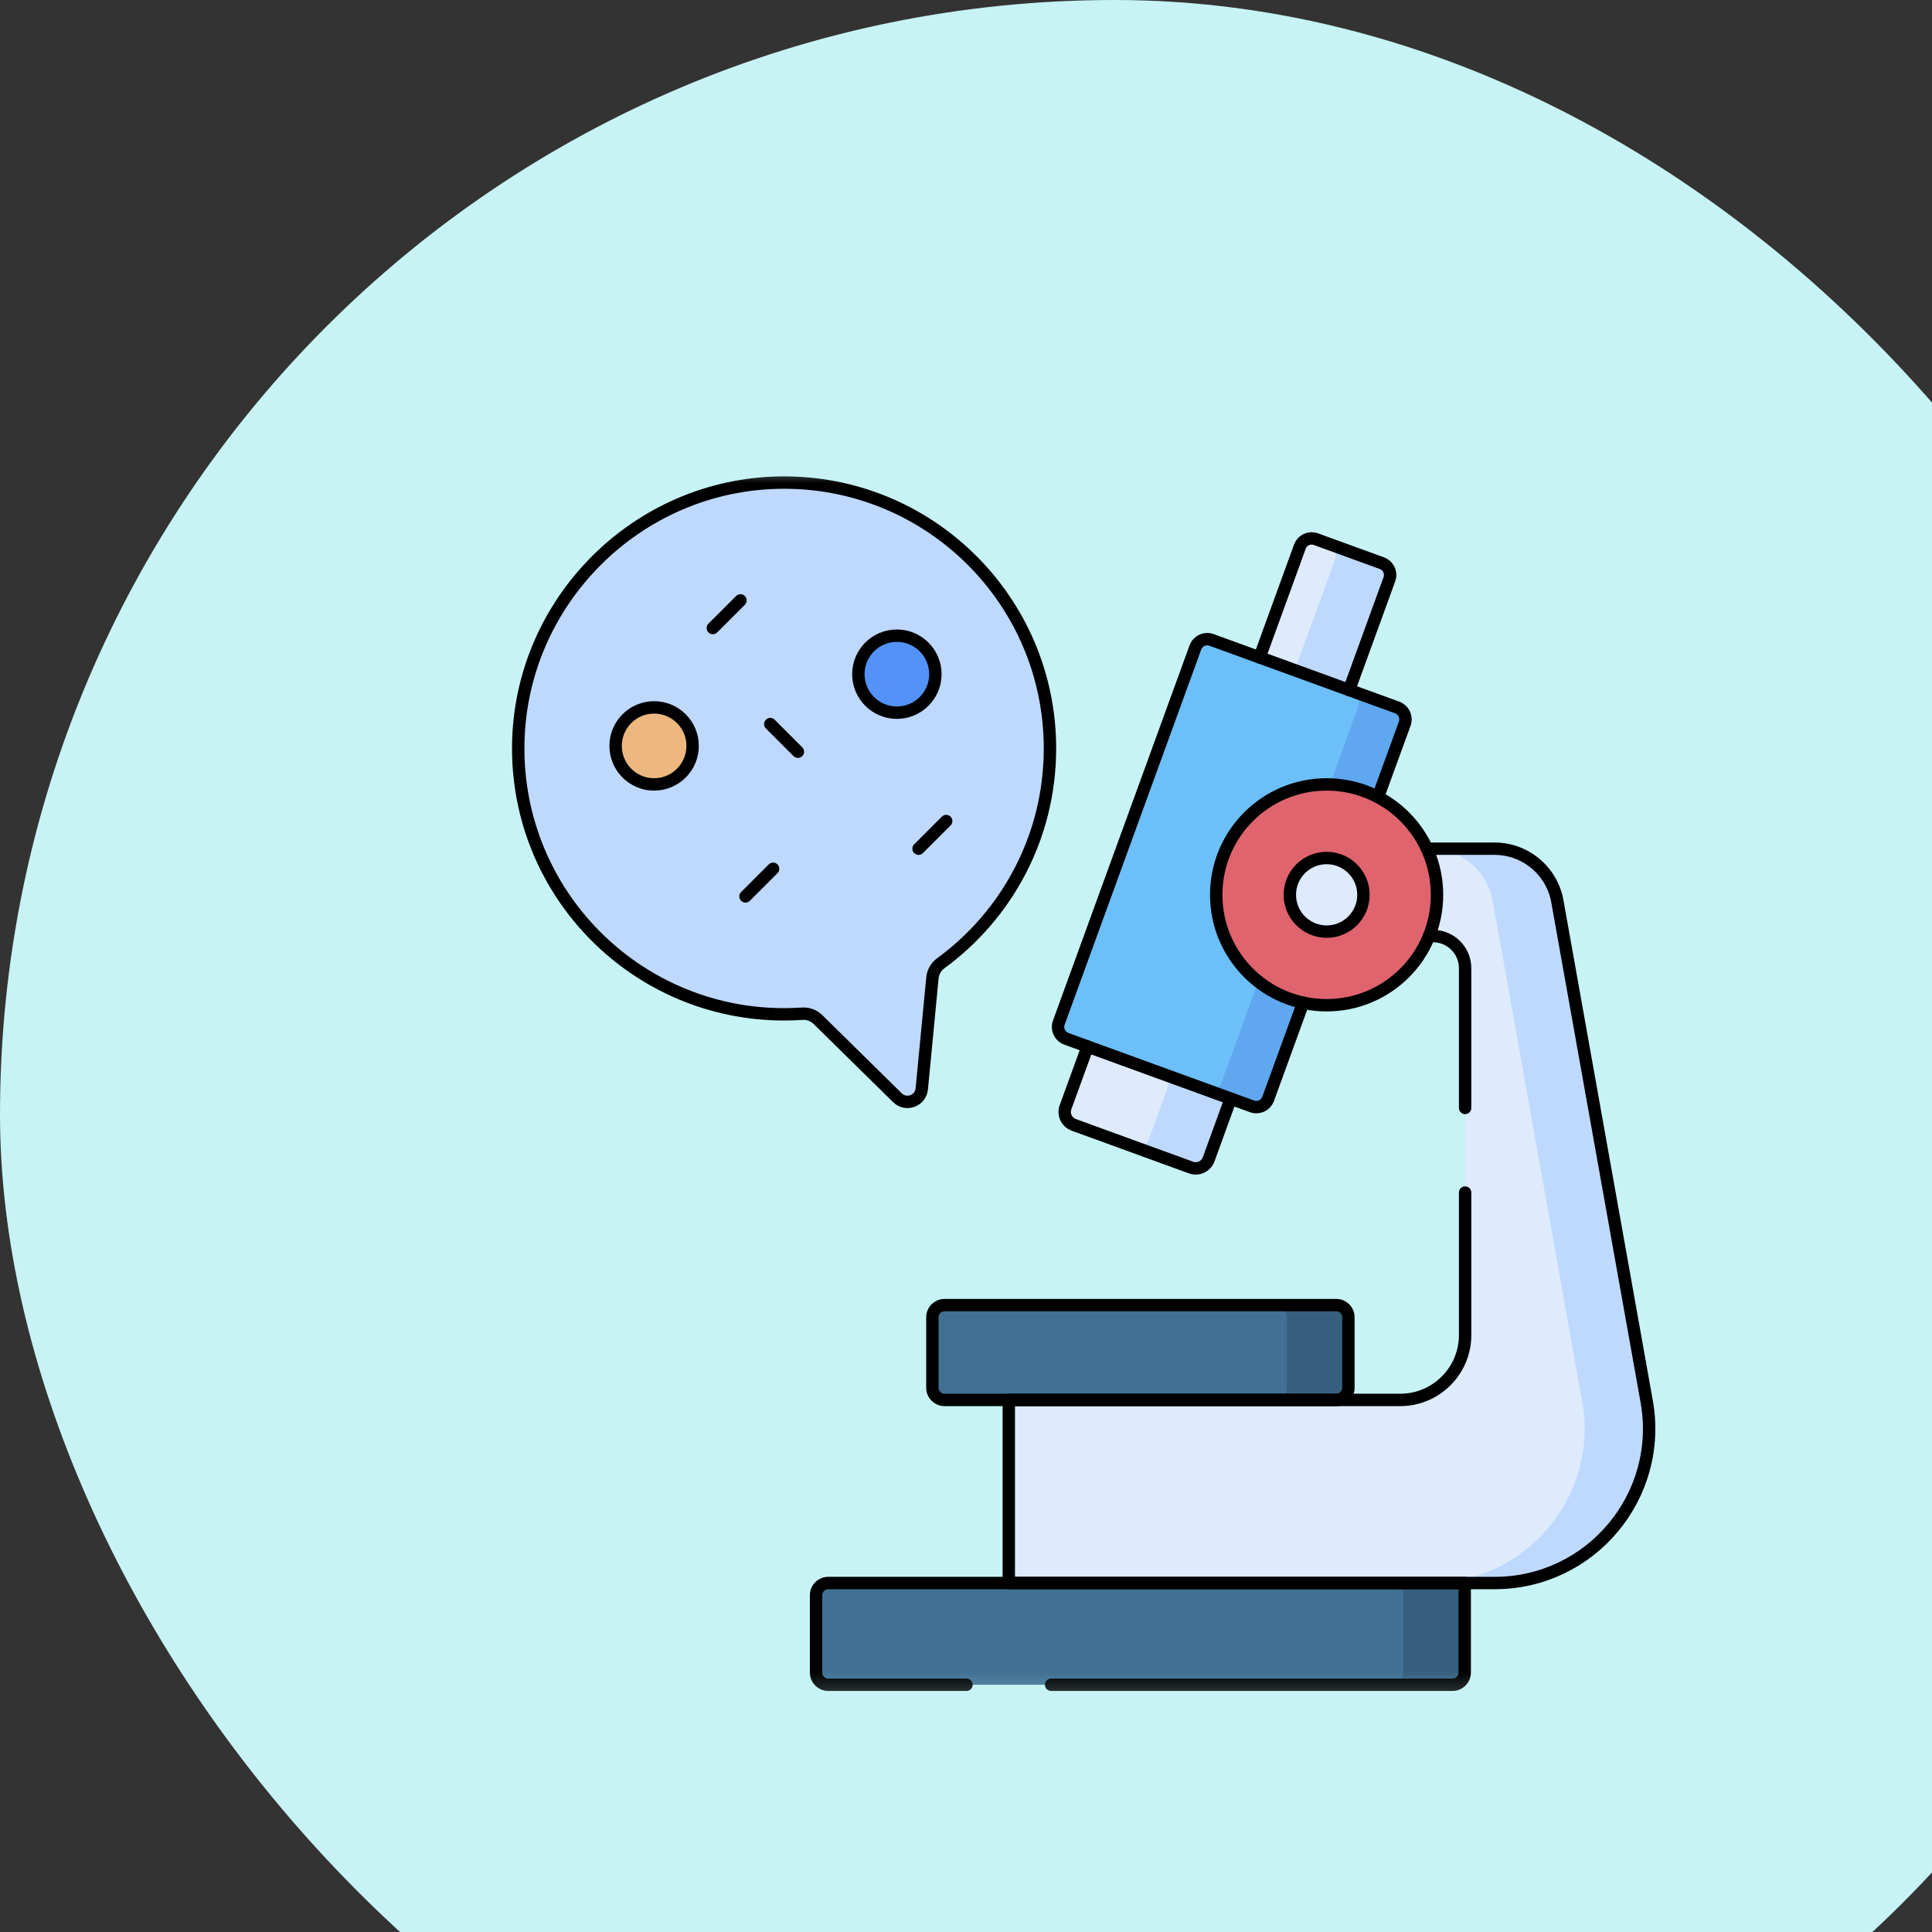 <svg width="78" height="78" viewBox="0 0 78 78" fill="none" xmlns="http://www.w3.org/2000/svg">
<rect x="0" y="0" width="78" height="78" fill="#333333" stroke="none"/>
<g id="Frame 427321001">
<rect width="90" height="90" rx="45" fill="#C7F3F4"/>
<g id="g2232">
<g id="g2234">
<g id="Clip path group">
<mask id="mask0_313_30092" style="mask-type:luminance" maskUnits="userSpaceOnUse" x="18" y="18" width="51" height="51">
<g id="clipPath2240">
<path id="path2238" d="M18.75 18.75H68.75V68.75H18.75V18.75Z" fill="white"/>
</g>
</mask>
<g mask="url(#mask0_313_30092)">
<g id="g2236">
<g id="g2242">
<path id="path2244" d="M42.39 30.217C42.39 24.238 37.501 19.4 31.503 19.484C25.722 19.564 21.003 24.282 20.923 30.064C20.839 36.062 25.677 40.951 31.656 40.951C31.901 40.951 32.145 40.942 32.386 40.926C32.623 40.91 32.855 40.997 33.024 41.163L36.232 44.319C36.58 44.661 37.168 44.446 37.215 43.961L37.644 39.481C37.667 39.245 37.79 39.029 37.982 38.889C40.654 36.936 42.39 33.779 42.39 30.217Z" fill="#BED9FD"/>
</g>
<g id="g2246">
<path id="path2248" d="M52.478 22.073L50.852 26.542L54.466 27.857L56.092 23.388C56.188 23.124 56.052 22.832 55.788 22.736L53.131 21.769C52.866 21.672 52.574 21.809 52.478 22.073Z" fill="#DDEBFD"/>
</g>
<g id="g2250">
<path id="path2252" d="M55.788 22.736L53.683 21.97C53.899 22.048 53.996 22.326 53.9 22.59L52.273 27.059L54.466 27.857L56.093 23.388C56.189 23.124 56.053 22.832 55.788 22.736Z" fill="#BED9FD"/>
</g>
<g id="g2254">
<path id="path2256" d="M42.748 41.284L48.259 26.142C48.356 25.876 48.649 25.739 48.915 25.836L56.405 28.562C56.671 28.659 56.808 28.953 56.711 29.218L51.2 44.36C51.103 44.626 50.81 44.763 50.544 44.666L43.054 41.94C42.788 41.843 42.651 41.55 42.748 41.284Z" fill="#6CBFF8"/>
</g>
<g id="g2258">
<path id="path2260" d="M56.405 28.563L54.596 27.904C54.825 27.988 54.933 28.271 54.836 28.536L49.325 43.678C49.228 43.944 48.964 44.091 48.734 44.008L50.544 44.666C50.809 44.763 51.103 44.626 51.199 44.361L56.711 29.218C56.807 28.953 56.67 28.659 56.405 28.563Z" fill="#5FA7EE"/>
</g>
<g id="g2262">
<path id="path2264" d="M43.91 42.252L43.018 44.701C42.913 44.99 43.062 45.309 43.351 45.414L48.084 47.137C48.372 47.242 48.692 47.093 48.797 46.804L49.688 44.355L43.91 42.252Z" fill="#DDEBFD"/>
</g>
<g id="g2266">
<path id="path2268" d="M47.298 43.485L46.407 45.934C46.302 46.223 46.025 46.388 45.789 46.302L48.084 47.137C48.373 47.242 48.692 47.093 48.797 46.804L49.688 44.355L47.298 43.485Z" fill="#BED9FD"/>
</g>
<g id="g2270">
<path id="path2272" d="M40.728 56.519V63.911H60.343C64.225 63.911 67.164 60.401 66.481 56.579L62.875 36.388C62.656 35.159 61.587 34.264 60.338 34.264H52.692V37.791H57.85C58.569 37.791 59.152 38.373 59.152 39.092V53.897C59.152 55.345 57.978 56.519 56.53 56.519H40.728Z" fill="#DDEBFD"/>
</g>
<g id="g2274">
<path id="path2276" d="M66.48 56.579L62.874 36.388C62.654 35.159 61.585 34.264 60.337 34.264H57.732C58.981 34.264 60.05 35.159 60.27 36.388L63.876 56.579C64.558 60.401 61.62 63.911 57.737 63.911H60.341C64.224 63.911 67.162 60.401 66.48 56.579Z" fill="#BED9FD"/>
</g>
<g id="g2278">
<path id="path2280" d="M32.947 64.399V67.529C32.947 67.799 33.166 68.018 33.435 68.018H58.645C58.915 68.018 59.134 67.799 59.134 67.529V63.911H33.435C33.166 63.911 32.947 64.13 32.947 64.399Z" fill="#407194"/>
</g>
<g id="g2282">
<path id="path2284" d="M56.648 63.911V67.529C56.648 67.799 56.43 68.018 56.16 68.018H58.645C58.915 68.018 59.134 67.799 59.134 67.529V63.911H56.648Z" fill="#365F7E"/>
</g>
<g id="g2286">
<path id="path2288" d="M37.643 53.179V56.031C37.643 56.3 37.861 56.519 38.131 56.519H53.951C54.221 56.519 54.439 56.3 54.439 56.031V53.179C54.439 52.91 54.221 52.691 53.951 52.691H38.131C37.861 52.691 37.643 52.91 37.643 53.179Z" fill="#407194"/>
</g>
<g id="g2290">
<path id="path2292" d="M53.95 52.691H51.465C51.734 52.691 51.953 52.909 51.953 53.179V56.031C51.953 56.3 51.734 56.519 51.465 56.519H53.95C54.22 56.519 54.438 56.3 54.438 56.031V53.179C54.438 52.909 54.22 52.691 53.95 52.691Z" fill="#365F7E"/>
</g>
<g id="g2294">
<path id="path2296" d="M53.559 31.669C51.097 31.669 49.102 33.664 49.102 36.126C49.102 38.588 51.097 40.584 53.559 40.584C56.021 40.584 58.016 38.588 58.016 36.126C58.016 33.664 56.021 31.669 53.559 31.669Z" fill="#DF646E"/>
</g>
<g id="g2298">
<path id="path2300" d="M53.56 34.64C52.739 34.64 52.074 35.306 52.074 36.126C52.074 36.947 52.739 37.612 53.56 37.612C54.38 37.612 55.046 36.947 55.046 36.126C55.046 35.306 54.38 34.64 53.56 34.64Z" fill="#DDEBFD"/>
</g>
<g id="g2302">
<path id="path2304" d="M36.209 25.664C35.35 25.664 34.654 26.36 34.654 27.218C34.654 28.077 35.35 28.773 36.209 28.773C37.068 28.773 37.764 28.077 37.764 27.218C37.764 26.36 37.068 25.664 36.209 25.664Z" fill="#5392F9"/>
</g>
<g id="g2306">
<path id="path2308" d="M26.408 28.559C25.55 28.559 24.854 29.255 24.854 30.114C24.854 30.973 25.55 31.669 26.408 31.669C27.267 31.669 27.963 30.973 27.963 30.114C27.963 29.255 27.267 28.559 26.408 28.559Z" fill="#ECB880"/>
</g>
<g id="g2310">
<path id="path2312" d="M42.39 30.217C42.39 24.238 37.501 19.4 31.503 19.484C25.722 19.564 21.003 24.282 20.923 30.064C20.839 36.062 25.677 40.951 31.656 40.951C31.901 40.951 32.145 40.942 32.386 40.926C32.623 40.91 32.855 40.997 33.024 41.163L36.232 44.319C36.58 44.661 37.168 44.446 37.215 43.961L37.644 39.481C37.667 39.245 37.79 39.029 37.982 38.889C40.654 36.936 42.39 33.779 42.39 30.217Z" stroke="black" stroke-width="0.5" stroke-miterlimit="10" stroke-linecap="round" stroke-linejoin="round"/>
</g>
<g id="g2314">
<path id="path2316" d="M54.466 27.857L56.092 23.388C56.188 23.124 56.052 22.832 55.788 22.736L53.131 21.769C52.866 21.672 52.574 21.809 52.478 22.073L50.852 26.542" stroke="black" stroke-width="0.5" stroke-miterlimit="10" stroke-linecap="round" stroke-linejoin="round"/>
</g>
<g id="g2318">
<path id="path2320" d="M55.633 32.18L56.712 29.219C56.808 28.953 56.671 28.659 56.405 28.562L48.915 25.836C48.649 25.739 48.356 25.877 48.26 26.142L42.748 41.284C42.651 41.55 42.788 41.844 43.053 41.94L50.545 44.666C50.809 44.763 51.103 44.626 51.2 44.36L52.612 40.482" stroke="black" stroke-width="0.5" stroke-miterlimit="10" stroke-linecap="round" stroke-linejoin="round"/>
</g>
<g id="g2322">
<path id="path2324" d="M43.91 42.252L43.018 44.701C42.913 44.99 43.062 45.309 43.351 45.414L48.084 47.137C48.372 47.242 48.692 47.093 48.797 46.804L49.688 44.355" stroke="black" stroke-width="0.5" stroke-miterlimit="10" stroke-linecap="round" stroke-linejoin="round"/>
</g>
<g id="g2326">
<path id="path2328" d="M57.695 37.79H57.85C58.569 37.79 59.151 38.373 59.151 39.092V44.73" stroke="black" stroke-width="0.5" stroke-miterlimit="10" stroke-linecap="round" stroke-linejoin="round"/>
</g>
<g id="g2330">
<path id="path2332" d="M57.61 34.264H60.338C61.587 34.264 62.655 35.159 62.875 36.388L66.481 56.579C67.164 60.401 64.225 63.911 60.343 63.911H40.728V56.519H56.529C57.977 56.519 59.151 55.345 59.151 53.897V48.148" stroke="black" stroke-width="0.5" stroke-miterlimit="10" stroke-linecap="round" stroke-linejoin="round"/>
</g>
<g id="g2334">
<path id="path2336" d="M42.437 68.018H58.646C58.915 68.018 59.134 67.799 59.134 67.529V63.911H33.435C33.166 63.911 32.947 64.13 32.947 64.399V67.529C32.947 67.799 33.166 68.018 33.435 68.018H39.019" stroke="black" stroke-width="0.5" stroke-miterlimit="10" stroke-linecap="round" stroke-linejoin="round"/>
</g>
<g id="g2338">
<path id="path2340" d="M37.643 53.179V56.031C37.643 56.3 37.861 56.519 38.131 56.519H53.951C54.221 56.519 54.439 56.3 54.439 56.031V53.179C54.439 52.91 54.221 52.691 53.951 52.691H38.131C37.861 52.691 37.643 52.91 37.643 53.179Z" stroke="black" stroke-width="0.5" stroke-miterlimit="10" stroke-linecap="round" stroke-linejoin="round"/>
</g>
<g id="g2342">
<path id="path2344" d="M53.559 31.669C51.097 31.669 49.102 33.664 49.102 36.126C49.102 38.588 51.097 40.584 53.559 40.584C56.021 40.584 58.016 38.588 58.016 36.126C58.016 33.664 56.021 31.669 53.559 31.669Z" stroke="black" stroke-width="0.5" stroke-miterlimit="10" stroke-linecap="round" stroke-linejoin="round"/>
</g>
<g id="g2346">
<path id="path2348" d="M53.56 34.64C52.739 34.64 52.074 35.306 52.074 36.126C52.074 36.947 52.739 37.612 53.56 37.612C54.38 37.612 55.046 36.947 55.046 36.126C55.046 35.306 54.38 34.64 53.56 34.64Z" stroke="black" stroke-width="0.5" stroke-miterlimit="10" stroke-linecap="round" stroke-linejoin="round"/>
</g>
<g id="g2350">
<path id="path2352" d="M36.209 25.664C35.35 25.664 34.654 26.36 34.654 27.218C34.654 28.077 35.35 28.773 36.209 28.773C37.068 28.773 37.764 28.077 37.764 27.218C37.764 26.36 37.068 25.664 36.209 25.664Z" stroke="black" stroke-width="0.5" stroke-miterlimit="10" stroke-linecap="round" stroke-linejoin="round"/>
</g>
<g id="g2354">
<path id="path2356" d="M26.408 28.559C25.55 28.559 24.854 29.255 24.854 30.114C24.854 30.973 25.55 31.669 26.408 31.669C27.267 31.669 27.963 30.973 27.963 30.114C27.963 29.255 27.267 28.559 26.408 28.559Z" stroke="black" stroke-width="0.5" stroke-miterlimit="10" stroke-linecap="round" stroke-linejoin="round"/>
</g>
<g id="g2358">
<path id="path2360" d="M38.2 33.148L37.084 34.264" stroke="black" stroke-width="0.5" stroke-miterlimit="10" stroke-linecap="round" stroke-linejoin="round"/>
</g>
<g id="g2362">
<path id="path2364" d="M29.895 24.24L28.779 25.355" stroke="black" stroke-width="0.5" stroke-miterlimit="10" stroke-linecap="round" stroke-linejoin="round"/>
</g>
<g id="g2366">
<path id="path2368" d="M31.098 29.233L32.213 30.349" stroke="black" stroke-width="0.5" stroke-miterlimit="10" stroke-linecap="round" stroke-linejoin="round"/>
</g>
<g id="g2370">
<path id="path2372" d="M31.213 35.075L30.098 36.19" stroke="black" stroke-width="0.5" stroke-miterlimit="10" stroke-linecap="round" stroke-linejoin="round"/>
</g>
</g>
</g>
</g>
</g>
</g>
</g>
</svg>
